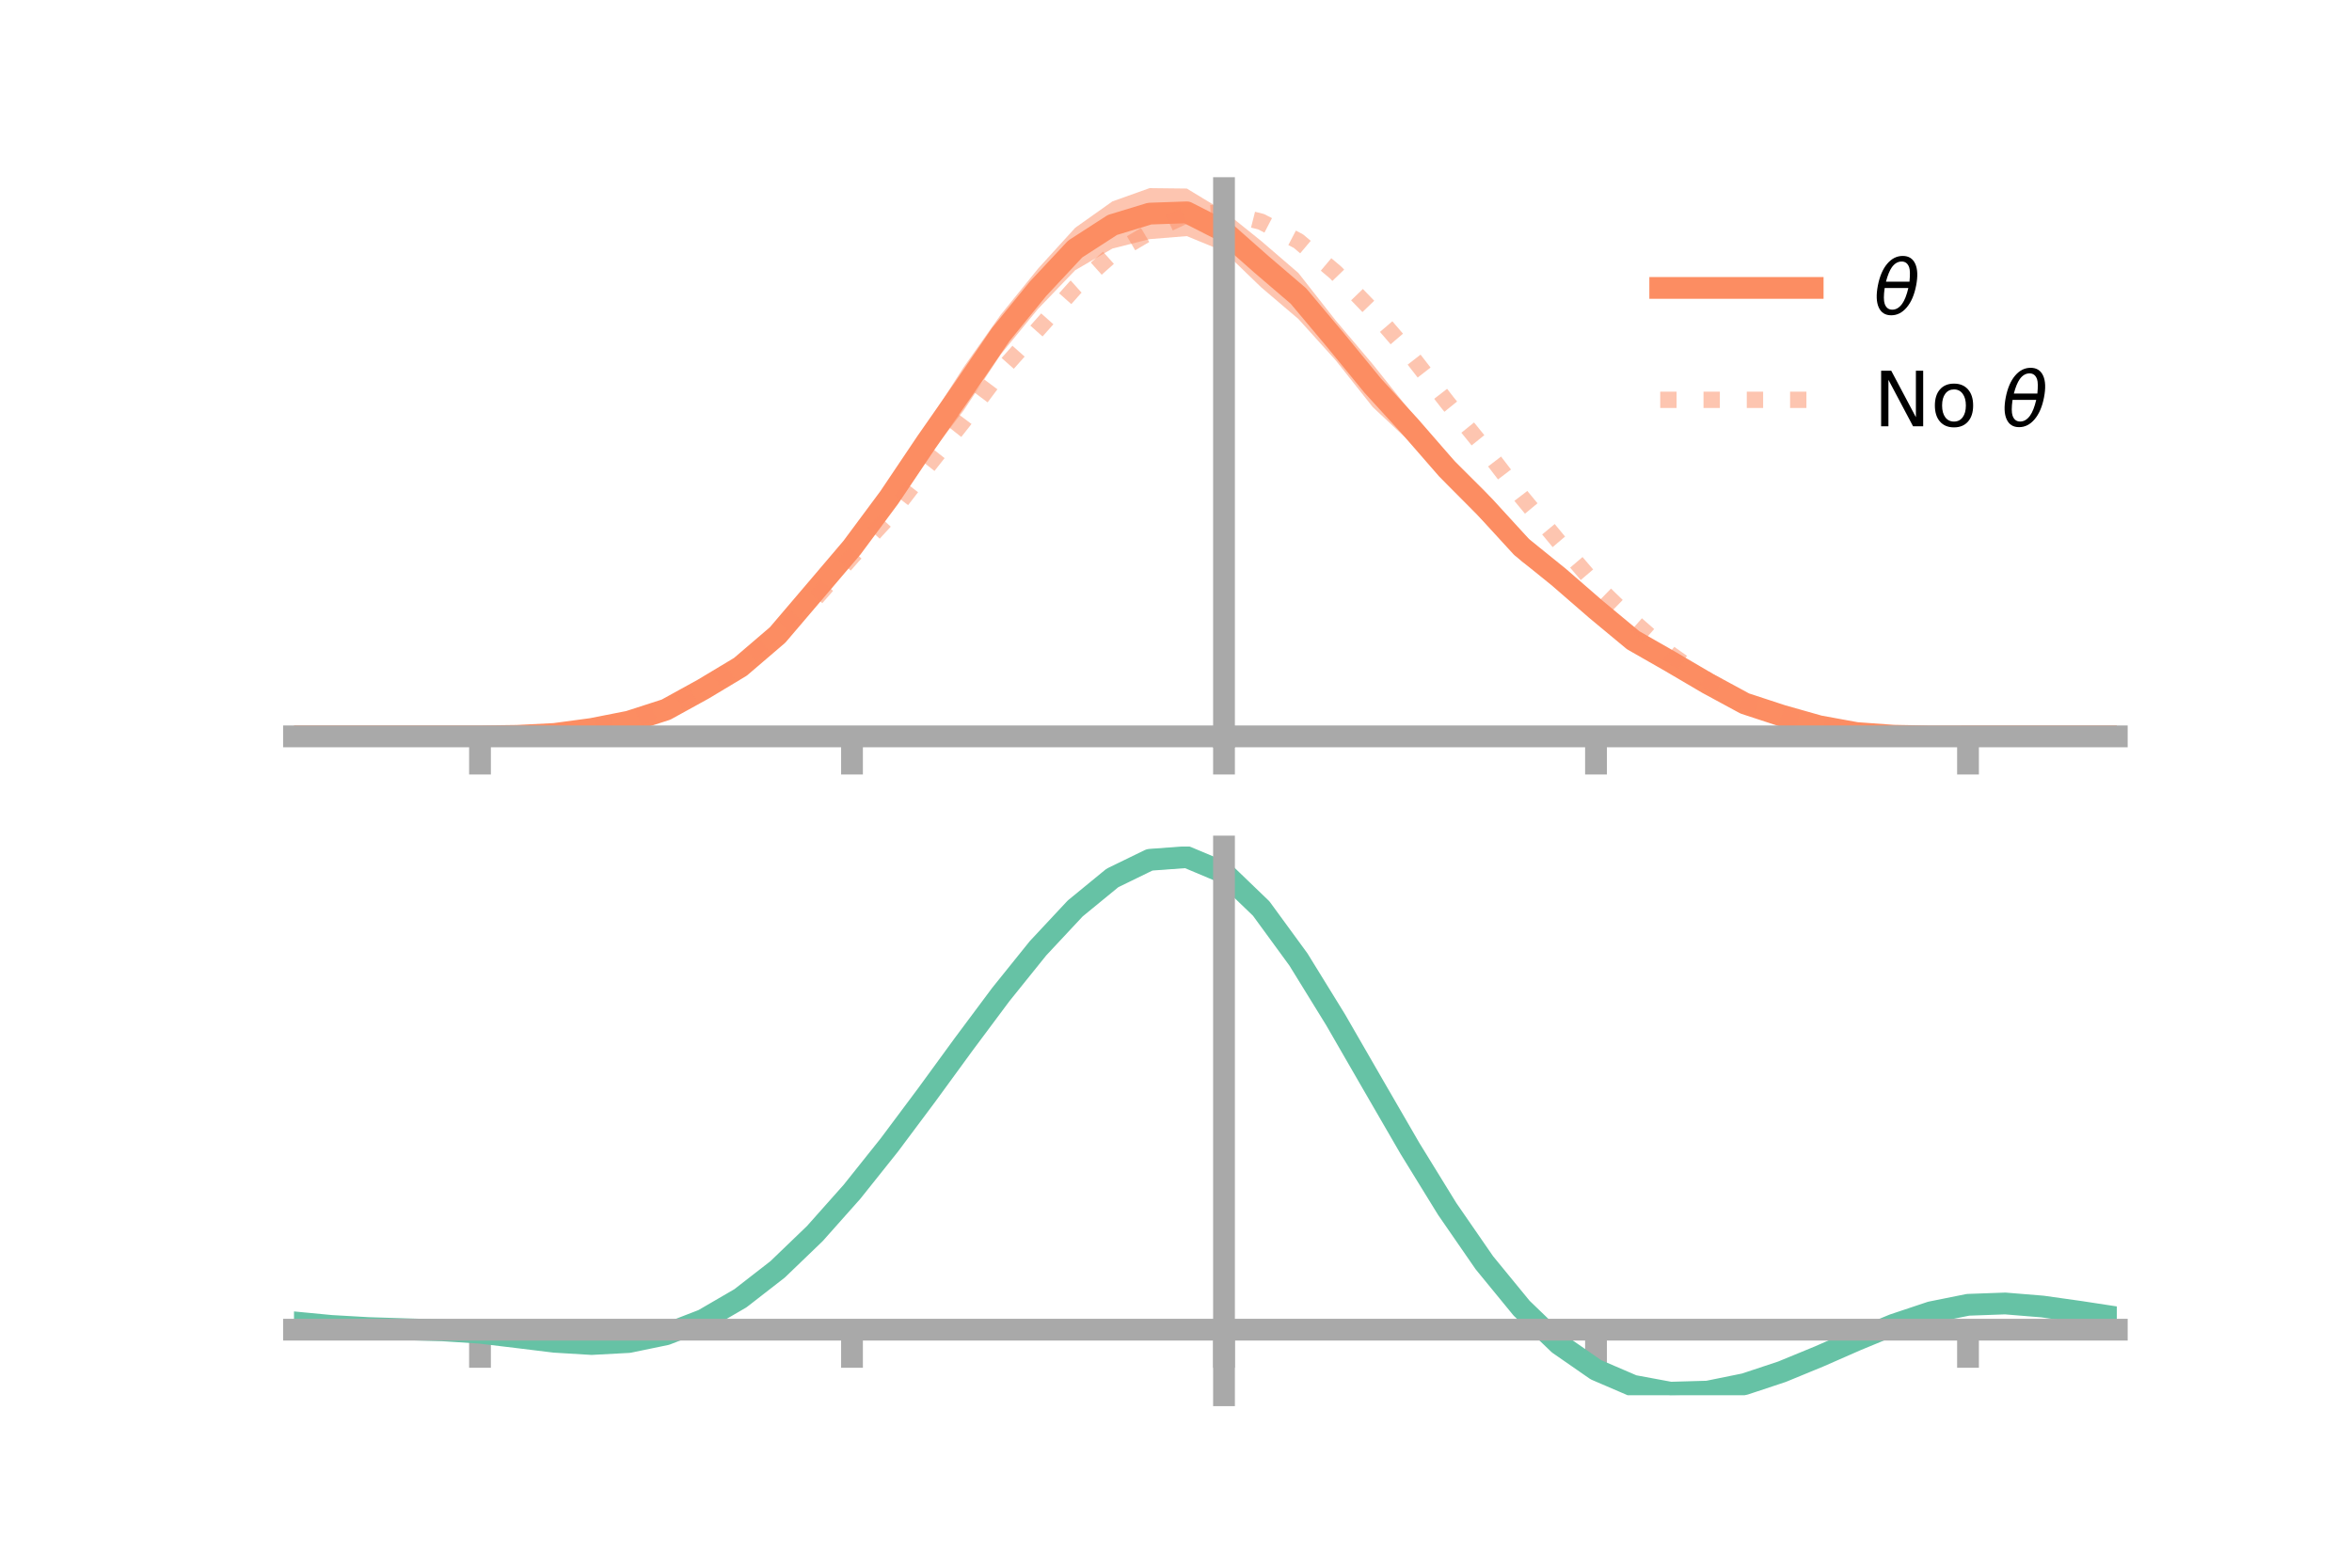 <?xml version="1.0" encoding="utf-8" standalone="no"?>
<!DOCTYPE svg PUBLIC "-//W3C//DTD SVG 1.1//EN"
  "http://www.w3.org/Graphics/SVG/1.1/DTD/svg11.dtd">
<!-- Created with matplotlib (https://matplotlib.org/) -->
<svg height="144pt" version="1.1" viewBox="0 0 216 144" width="216pt" xmlns="http://www.w3.org/2000/svg" xmlns:xlink="http://www.w3.org/1999/xlink">
 <defs>
  <style type="text/css">*{stroke-linecap:butt;stroke-linejoin:round;}</style>
 </defs>
 <g id="figure_1">
  <g id="patch_1">
   <path d="M 0 144 
L 216 144 
L 216 0 
L 0 0 
z
" style="fill:none;"/>
  </g>
  <g id="axes_1">
   <g id="patch_2">
    <path d="M 27 67.68 
L 194.4 67.68 
L 194.4 17.28 
L 27 17.28 
z
" style="fill:none;"/>
   </g>
   <g id="PolyCollection_1">
    <path clip-path="url(#p8f5c382966)" d="M 27 67.639 
L 27 67.639 
L 30.416 67.639 
L 33.833 67.639 
L 37.249 67.639 
L 40.665 67.639 
L 44.082 67.636 
L 47.498 67.551 
L 50.914 67.316 
L 54.331 66.754 
L 57.747 65.961 
L 61.163 64.861 
L 64.58 62.742 
L 67.996 60.619 
L 71.412 57.6 
L 74.829 53.287 
L 78.245 49.059 
L 81.661 44.184 
L 85.078 39.074 
L 88.494 33.733 
L 91.91 28.9 
L 95.327 24.68 
L 98.743 20.924 
L 102.159 18.5 
L 105.576 17.28 
L 108.992 17.319 
L 112.408 19.39 
L 115.824 22.136 
L 119.241 25.077 
L 122.657 29.426 
L 126.073 33.462 
L 129.49 37.734 
L 132.906 41.694 
L 136.322 45.075 
L 139.739 48.93 
L 143.155 51.978 
L 146.571 54.834 
L 149.988 57.885 
L 153.404 60.033 
L 156.82 62.158 
L 160.237 64.044 
L 163.653 65.303 
L 167.069 66.412 
L 170.486 67.126 
L 173.902 67.482 
L 177.318 67.612 
L 180.735 67.638 
L 184.151 67.639 
L 187.567 67.639 
L 190.984 67.639 
L 194.4 67.639 
L 194.4 67.639 
L 194.4 67.639 
L 190.984 67.639 
L 187.567 67.639 
L 184.151 67.639 
L 180.735 67.64 
L 177.318 67.68 
L 173.902 67.678 
L 170.486 67.538 
L 167.069 67.006 
L 163.653 66.179 
L 160.237 65.196 
L 156.82 63.38 
L 153.404 61.492 
L 149.988 59.737 
L 146.571 57.114 
L 143.155 54.04 
L 139.739 51.565 
L 136.322 47.957 
L 132.906 44.491 
L 129.49 40.601 
L 126.073 37.397 
L 122.657 33.088 
L 119.241 29.3 
L 115.824 26.392 
L 112.408 23.095 
L 108.992 21.688 
L 105.576 21.966 
L 102.159 22.831 
L 98.743 24.82 
L 95.327 28.378 
L 91.91 32.551 
L 88.494 37.714 
L 85.078 42.161 
L 81.661 47.22 
L 78.245 51.543 
L 74.829 55.345 
L 71.412 59.05 
L 67.996 61.88 
L 64.58 63.86 
L 61.163 65.505 
L 57.747 66.611 
L 54.331 67.164 
L 50.914 67.521 
L 47.498 67.63 
L 44.082 67.639 
L 40.665 67.639 
L 37.249 67.639 
L 33.833 67.639 
L 30.416 67.639 
L 27 67.639 
z
" style="fill:#fc8d62;fill-opacity:0.5;"/>
   </g>
   <g id="matplotlib.axis_1">
    <g id="xtick_1">
     <g id="line2d_1">
      <defs>
       <path d="M 0 0 
L 0 3.5 
" id="m40b880bf7f" style="stroke:#a9a9a9;stroke-width:2;"/>
      </defs>
      <g>
       <use style="fill:#a9a9a9;stroke:#a9a9a9;stroke-width:2;" x="44.082" xlink:href="#m40b880bf7f" y="67.639"/>
      </g>
     </g>
    </g>
    <g id="xtick_2">
     <g id="line2d_2">
      <g>
       <use style="fill:#a9a9a9;stroke:#a9a9a9;stroke-width:2;" x="78.245" xlink:href="#m40b880bf7f" y="67.639"/>
      </g>
     </g>
    </g>
    <g id="xtick_3">
     <g id="line2d_3">
      <g>
       <use style="fill:#a9a9a9;stroke:#a9a9a9;stroke-width:2;" x="112.408" xlink:href="#m40b880bf7f" y="67.639"/>
      </g>
     </g>
    </g>
    <g id="xtick_4">
     <g id="line2d_4">
      <g>
       <use style="fill:#a9a9a9;stroke:#a9a9a9;stroke-width:2;" x="146.571" xlink:href="#m40b880bf7f" y="67.639"/>
      </g>
     </g>
    </g>
    <g id="xtick_5">
     <g id="line2d_5">
      <g>
       <use style="fill:#a9a9a9;stroke:#a9a9a9;stroke-width:2;" x="180.735" xlink:href="#m40b880bf7f" y="67.639"/>
      </g>
     </g>
    </g>
   </g>
   <g id="matplotlib.axis_2"/>
   <g id="line2d_6">
    <path clip-path="url(#p8f5c382966)" d="M 27 67.639 
L 30.416 67.639 
L 33.833 67.639 
L 37.249 67.639 
L 40.665 67.639 
L 44.082 67.638 
L 47.498 67.591 
L 50.914 67.418 
L 54.331 66.959 
L 57.747 66.286 
L 61.163 65.183 
L 64.58 63.301 
L 67.996 61.249 
L 71.412 58.325 
L 74.829 54.316 
L 78.245 50.301 
L 81.661 45.702 
L 85.078 40.618 
L 88.494 35.723 
L 91.91 30.725 
L 95.327 26.529 
L 98.743 22.872 
L 102.159 20.665 
L 105.576 19.623 
L 108.992 19.504 
L 112.408 21.243 
L 115.824 24.264 
L 119.241 27.189 
L 122.657 31.257 
L 126.073 35.429 
L 129.49 39.168 
L 132.906 43.093 
L 136.322 46.516 
L 139.739 50.247 
L 143.155 53.009 
L 146.571 55.974 
L 149.988 58.811 
L 153.404 60.762 
L 156.82 62.769 
L 160.237 64.62 
L 163.653 65.741 
L 167.069 66.709 
L 170.486 67.332 
L 173.902 67.58 
L 177.318 67.646 
L 180.735 67.639 
L 184.151 67.639 
L 187.567 67.639 
L 190.984 67.639 
L 194.4 67.639 
" style="fill:none;stroke:#fc8d62;stroke-linecap:square;stroke-width:2;"/>
   </g>
   <g id="line2d_7">
    <path clip-path="url(#p8f5c382966)" d="M 27 67.639 
L 30.416 67.639 
L 33.833 67.639 
L 37.249 67.639 
L 40.665 67.639 
L 44.082 67.638 
L 47.498 67.607 
L 50.914 67.418 
L 54.331 66.981 
L 57.747 66.211 
L 61.163 64.978 
L 64.58 63.263 
L 67.996 61.025 
L 71.412 58.286 
L 74.829 55.054 
L 78.245 51.142 
L 81.661 47.425 
L 85.078 42.989 
L 88.494 38.656 
L 91.91 34.092 
L 95.327 30.247 
L 98.743 26.404 
L 102.159 23.353 
L 105.576 21.34 
L 108.992 19.737 
L 112.408 19.504 
L 115.824 20.367 
L 119.241 22.147 
L 122.657 25.031 
L 126.073 28.569 
L 129.49 32.55 
L 132.906 36.95 
L 136.322 41.17 
L 139.739 45.635 
L 143.155 49.765 
L 146.571 53.769 
L 149.988 57.089 
L 153.404 60.083 
L 156.82 62.498 
L 160.237 64.447 
L 163.653 65.77 
L 167.069 66.705 
L 170.486 67.284 
L 173.902 67.554 
L 177.318 67.634 
L 180.735 67.639 
L 184.151 67.639 
L 187.567 67.639 
L 190.984 67.639 
L 194.4 67.639 
" style="fill:none;stroke:#fc8d62;stroke-dasharray:1.5,2.475;stroke-dashoffset:0;stroke-opacity:0.5;stroke-width:1.5;"/>
   </g>
   <g id="patch_3">
    <path d="M 112.408 67.68 
L 112.408 17.28 
" style="fill:none;stroke:#a9a9a9;stroke-linecap:square;stroke-linejoin:miter;stroke-width:2;"/>
   </g>
   <g id="patch_4">
    <path d="M 194.4 67.68 
L 194.4 17.28 
" style="fill:none;"/>
   </g>
   <g id="patch_5">
    <path d="M 27 67.639 
L 194.4 67.639 
" style="fill:none;stroke:#a9a9a9;stroke-linecap:square;stroke-linejoin:miter;stroke-width:2;"/>
   </g>
   <g id="patch_6">
    <path d="M 27 17.28 
L 194.4 17.28 
" style="fill:none;"/>
   </g>
   <g id="legend_1">
    <g id="line2d_8">
     <path d="M 152.47 26.449 
L 166.47 26.449 
" style="fill:none;stroke:#fc8d62;stroke-linecap:square;stroke-width:2;"/>
    </g>
    <g id="line2d_9"/>
    <g id="text_1">
     <!-- $\theta$ -->
     <g transform="translate(172.07 28.899)scale(0.07 -0.07)">
      <defs>
       <path d="M 45.516 34.672 
L 14.453 34.672 
Q 12.359 20.062 14.5 13.875 
Q 17.188 6.25 24.469 6.25 
Q 31.781 6.25 37.359 13.922 
Q 42.234 20.656 45.516 34.672 
z
M 47.016 42.969 
Q 48.344 56.844 46.625 61.719 
Q 43.953 69.438 36.766 69.438 
Q 29.297 69.438 23.828 61.812 
Q 19.531 55.672 16.156 42.969 
z
M 38.188 76.766 
Q 49.906 76.766 54.594 66.406 
Q 59.281 56.109 55.719 37.844 
Q 52.203 19.625 43.453 9.281 
Q 34.766 -1.125 23.047 -1.125 
Q 11.281 -1.125 6.641 9.281 
Q 2 19.625 5.516 37.844 
Q 9.078 56.109 17.719 66.406 
Q 26.422 76.766 38.188 76.766 
z
" id="DejaVuSans-Oblique-952"/>
      </defs>
      <use transform="translate(0 0.234)" xlink:href="#DejaVuSans-Oblique-952"/>
     </g>
    </g>
    <g id="line2d_10">
     <path d="M 152.47 36.724 
L 166.47 36.724 
" style="fill:none;stroke:#fc8d62;stroke-dasharray:1.5,2.475;stroke-dashoffset:0;stroke-opacity:0.5;stroke-width:1.5;"/>
    </g>
    <g id="line2d_11"/>
    <g id="text_2">
     <!-- No $\theta$ -->
     <g transform="translate(172.07 39.174)scale(0.07 -0.07)">
      <defs>
       <path d="M 9.812 72.906 
L 23.094 72.906 
L 55.422 11.922 
L 55.422 72.906 
L 64.984 72.906 
L 64.984 0 
L 51.703 0 
L 19.391 60.984 
L 19.391 0 
L 9.812 0 
z
" id="DejaVuSans-78"/>
       <path d="M 30.609 48.391 
Q 23.391 48.391 19.188 42.75 
Q 14.984 37.109 14.984 27.297 
Q 14.984 17.484 19.156 11.844 
Q 23.344 6.203 30.609 6.203 
Q 37.797 6.203 41.984 11.859 
Q 46.188 17.531 46.188 27.297 
Q 46.188 37.016 41.984 42.703 
Q 37.797 48.391 30.609 48.391 
z
M 30.609 56 
Q 42.328 56 49.016 48.375 
Q 55.719 40.766 55.719 27.297 
Q 55.719 13.875 49.016 6.219 
Q 42.328 -1.422 30.609 -1.422 
Q 18.844 -1.422 12.172 6.219 
Q 5.516 13.875 5.516 27.297 
Q 5.516 40.766 12.172 48.375 
Q 18.844 56 30.609 56 
z
" id="DejaVuSans-111"/>
       <path id="DejaVuSans-32"/>
      </defs>
      <use transform="translate(0 0.234)" xlink:href="#DejaVuSans-78"/>
      <use transform="translate(74.805 0.234)" xlink:href="#DejaVuSans-111"/>
      <use transform="translate(135.986 0.234)" xlink:href="#DejaVuSans-32"/>
      <use transform="translate(167.773 0.234)" xlink:href="#DejaVuSans-Oblique-952"/>
     </g>
    </g>
   </g>
  </g>
  <g id="axes_2">
   <g id="patch_7">
    <path d="M 27 128.16 
L 194.4 128.16 
L 194.4 77.76 
L 27 77.76 
z
" style="fill:none;"/>
   </g>
   <g id="PolyCollection_2">
    <path clip-path="url(#p2c71e143d5)" d="M 27 121.509 
L 27 121.424 
L 30.416 121.758 
L 33.833 121.955 
L 37.249 122.06 
L 40.665 122.162 
L 44.082 122.382 
L 47.498 122.791 
L 50.914 123.201 
L 54.331 123.398 
L 57.747 123.21 
L 61.163 122.499 
L 64.58 121.16 
L 67.996 119.132 
L 71.412 116.412 
L 74.829 113.043 
L 78.245 109.107 
L 81.661 104.723 
L 85.078 100.046 
L 88.494 95.263 
L 91.91 90.59 
L 95.327 86.264 
L 98.743 82.544 
L 102.159 79.699 
L 105.576 78.01 
L 108.992 77.76 
L 112.408 79.22 
L 115.824 82.554 
L 119.241 87.295 
L 122.657 92.913 
L 126.073 98.925 
L 129.49 104.919 
L 132.906 110.56 
L 136.322 115.59 
L 139.739 119.83 
L 143.155 123.17 
L 146.571 125.57 
L 149.988 127.052 
L 153.404 127.69 
L 156.82 127.599 
L 160.237 126.918 
L 163.653 125.804 
L 167.069 124.426 
L 170.486 122.958 
L 173.902 121.573 
L 177.318 120.447 
L 180.735 119.762 
L 184.151 119.642 
L 187.567 119.93 
L 190.984 120.422 
L 194.4 120.958 
L 194.4 121.068 
L 194.4 121.068 
L 190.984 120.56 
L 187.567 120.091 
L 184.151 119.817 
L 180.735 119.943 
L 177.318 120.636 
L 173.902 121.793 
L 170.486 123.232 
L 167.069 124.762 
L 163.653 126.195 
L 160.237 127.351 
L 156.82 128.057 
L 153.404 128.16 
L 149.988 127.531 
L 146.571 126.075 
L 143.155 123.735 
L 139.739 120.496 
L 136.322 116.396 
L 132.906 111.533 
L 129.49 106.073 
L 126.073 100.263 
L 122.657 94.427 
L 119.241 88.965 
L 115.824 84.352 
L 112.408 81.11 
L 108.992 79.697 
L 105.576 79.949 
L 102.159 81.594 
L 98.743 84.351 
L 95.327 87.945 
L 91.91 92.112 
L 88.494 96.602 
L 85.078 101.185 
L 81.661 105.655 
L 78.245 109.836 
L 74.829 113.583 
L 71.412 116.786 
L 67.996 119.376 
L 64.58 121.322 
L 61.163 122.63 
L 57.747 123.334 
L 54.331 123.512 
L 50.914 123.294 
L 47.498 122.866 
L 44.082 122.453 
L 40.665 122.235 
L 37.249 122.131 
L 33.833 122.023 
L 30.416 121.828 
L 27 121.509 
z
" style="fill:#66c2a5;fill-opacity:0.5;"/>
   </g>
   <g id="matplotlib.axis_3">
    <g id="xtick_6">
     <g id="line2d_12">
      <g>
       <use style="fill:#a9a9a9;stroke:#a9a9a9;stroke-width:2;" x="44.082" xlink:href="#m40b880bf7f" y="122.138"/>
      </g>
     </g>
    </g>
    <g id="xtick_7">
     <g id="line2d_13">
      <g>
       <use style="fill:#a9a9a9;stroke:#a9a9a9;stroke-width:2;" x="78.245" xlink:href="#m40b880bf7f" y="122.138"/>
      </g>
     </g>
    </g>
    <g id="xtick_8">
     <g id="line2d_14">
      <g>
       <use style="fill:#a9a9a9;stroke:#a9a9a9;stroke-width:2;" x="112.408" xlink:href="#m40b880bf7f" y="122.138"/>
      </g>
     </g>
    </g>
    <g id="xtick_9">
     <g id="line2d_15">
      <g>
       <use style="fill:#a9a9a9;stroke:#a9a9a9;stroke-width:2;" x="146.571" xlink:href="#m40b880bf7f" y="122.138"/>
      </g>
     </g>
    </g>
    <g id="xtick_10">
     <g id="line2d_16">
      <g>
       <use style="fill:#a9a9a9;stroke:#a9a9a9;stroke-width:2;" x="180.735" xlink:href="#m40b880bf7f" y="122.138"/>
      </g>
     </g>
    </g>
   </g>
   <g id="matplotlib.axis_4"/>
   <g id="line2d_17">
    <path clip-path="url(#p2c71e143d5)" d="M 27 121.466 
L 30.416 121.793 
L 33.833 121.989 
L 37.249 122.096 
L 40.665 122.199 
L 44.082 122.418 
L 47.498 122.829 
L 50.914 123.248 
L 54.331 123.455 
L 57.747 123.272 
L 61.163 122.565 
L 64.58 121.241 
L 67.996 119.254 
L 71.412 116.599 
L 74.829 113.313 
L 78.245 109.471 
L 81.661 105.189 
L 85.078 100.616 
L 88.494 95.933 
L 91.91 91.351 
L 95.327 87.105 
L 98.743 83.447 
L 102.159 80.646 
L 105.576 78.98 
L 108.992 78.729 
L 112.408 80.165 
L 115.824 83.453 
L 119.241 88.13 
L 122.657 93.67 
L 126.073 99.594 
L 129.49 105.496 
L 132.906 111.046 
L 136.322 115.993 
L 139.739 120.163 
L 143.155 123.453 
L 146.571 125.823 
L 149.988 127.292 
L 153.404 127.925 
L 156.82 127.828 
L 160.237 127.134 
L 163.653 126 
L 167.069 124.594 
L 170.486 123.095 
L 173.902 121.683 
L 177.318 120.541 
L 180.735 119.853 
L 184.151 119.73 
L 187.567 120.01 
L 190.984 120.491 
L 194.4 121.013 
" style="fill:none;stroke:#66c2a5;stroke-linecap:square;stroke-width:2;"/>
   </g>
   <g id="patch_8">
    <path d="M 112.408 128.16 
L 112.408 77.76 
" style="fill:none;stroke:#a9a9a9;stroke-linecap:square;stroke-linejoin:miter;stroke-width:2;"/>
   </g>
   <g id="patch_9">
    <path d="M 194.4 128.16 
L 194.4 77.76 
" style="fill:none;"/>
   </g>
   <g id="patch_10">
    <path d="M 27 122.138 
L 194.4 122.138 
" style="fill:none;stroke:#a9a9a9;stroke-linecap:square;stroke-linejoin:miter;stroke-width:2;"/>
   </g>
   <g id="patch_11">
    <path d="M 27 77.76 
L 194.4 77.76 
" style="fill:none;"/>
   </g>
  </g>
 </g>
 <defs>
  <clipPath id="p8f5c382966">
   <rect height="50.4" width="167.4" x="27" y="17.28"/>
  </clipPath>
  <clipPath id="p2c71e143d5">
   <rect height="50.4" width="167.4" x="27" y="77.76"/>
  </clipPath>
 </defs>
</svg>
